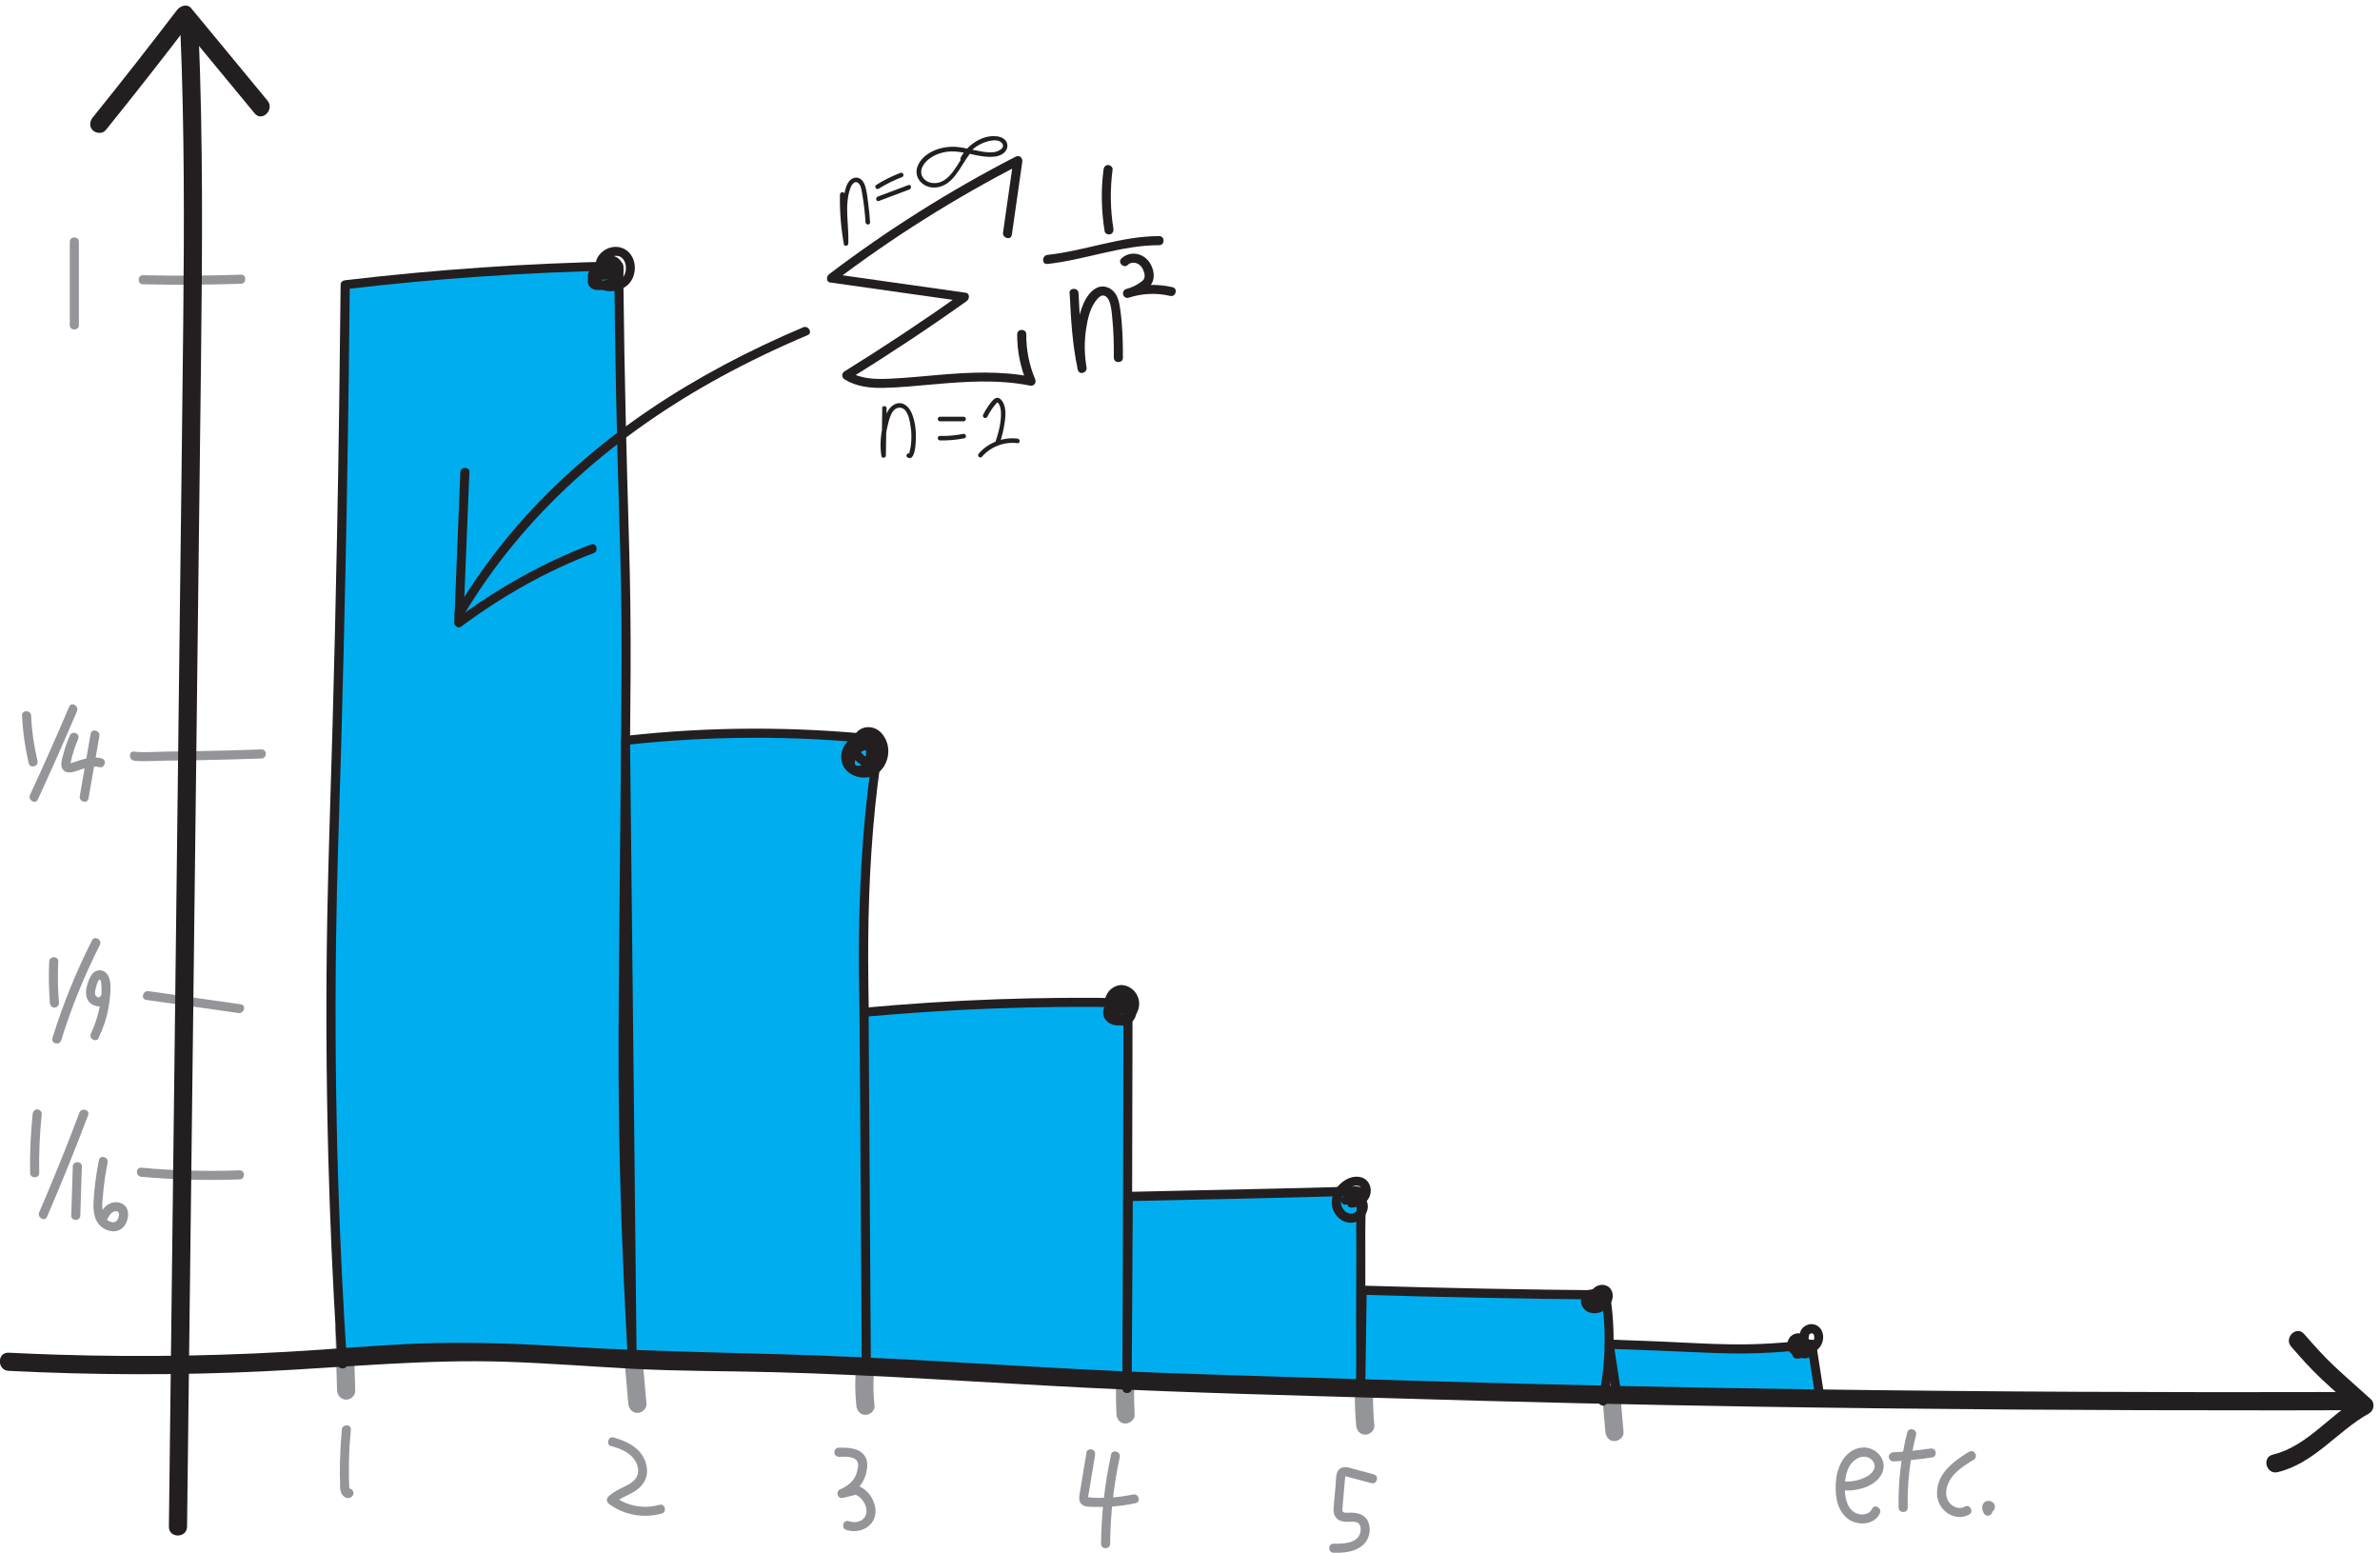 <?xml version="1.0" encoding="UTF-8"?>
<svg id="Layer_2" data-name="Layer 2" xmlns="http://www.w3.org/2000/svg" viewBox="0 0 262.24 171.07">
  <defs>
    <style>
      .cls-1 {
        fill: #00aeef;
      }

      .cls-1, .cls-2, .cls-3 {
        stroke-width: 0px;
      }

      .cls-2 {
        fill: #939598;
      }

      .cls-3 {
        fill: #231f20;
      }
    </style>
  </defs>
  <g id="Layer_1-2" data-name="Layer 1">
    <g>
      <g>
        <path class="cls-2" d="M37.67,157.51c-.15,1.54-.22,3.09-.22,4.64,0,.36,0,.73.02,1.09,0,.34-.02.73.07,1.07.14.54.8,1.03,1.27.52.44-.47-.27-1.18-.71-.71.39.11.52.1.41-.04-.02-.03-.03-.06-.02-.09.01-.13-.01-.28-.02-.41-.01-.3-.02-.59-.02-.89,0-.57,0-1.14,0-1.71.02-1.16.1-2.32.21-3.48.06-.64-.94-.64-1,0h0Z"/>
        <path class="cls-2" d="M67.36,159.31c.79.22,1.61.52,2.21,1.1.54.52.92,1.34.67,2.09-.21.64-.85.98-1.42,1.26-.64.32-1.29.62-1.81,1.13-.25.25-.15.6.1.79,1.65,1.23,3.83,1.61,5.8,1.06.62-.17.36-1.14-.27-.96-1.74.49-3.59.12-5.03-.96l.1.79c.58-.57,1.39-.82,2.08-1.23.77-.46,1.38-1.12,1.49-2.04s-.3-1.92-.97-2.58c-.74-.73-1.72-1.12-2.69-1.4-.62-.18-.89.79-.27.96h0Z"/>
        <path class="cls-2" d="M92.4,160.49c.58-.01,1.75-.11,2.07.52.19.37.02.9-.09,1.28-.15.53-.51.97-.94,1.29-.18.13-.37.25-.56.35-.07.04-.14.07-.21.1.09-.04-.01,0-.05.02-.59.22-.37,1.12.27.96.38-.09.77-.18,1.15-.28.1-.02.19-.05.29-.07-.14-.05-.16-.05-.05,0,.1.07.22.11.33.19.32.22.54.53.7.88.21.49.27,1.07-.1,1.5-.42.49-1.11.54-1.7.35-.61-.2-.88.77-.27.96.88.28,1.85.14,2.55-.49s.82-1.55.55-2.39c-.2-.61-.54-1.15-1.05-1.55-.25-.19-.62-.45-.95-.47-.26-.01-.59.13-.85.19-.29.07-.57.14-.86.21l.27.96c1.21-.46,2.2-1.38,2.52-2.65.17-.66.26-1.42-.17-2.01-.62-.86-1.88-.87-2.83-.86-.64.01-.64,1.01,0,1h0Z"/>
        <path class="cls-2" d="M119.71,160.05l-.5,3.01c-.08.5-.17,1-.25,1.51-.07.45-.11.95.33,1.23.37.24.94.19,1.36.2.5.02.99.01,1.49-.01,1-.05,2-.18,2.98-.39.63-.13.36-1.09-.27-.96-.83.17-1.66.29-2.5.34-.42.03-.85.04-1.28.03-.21,0-.43,0-.64-.02-.18,0-.38-.05-.55-.03l-.08-.02c.07.12.1.15.09.09,0,0,.03-.24.02-.21.03-.22.07-.43.11-.65l.21-1.29.43-2.58c.04-.27-.07-.54-.35-.62-.24-.07-.57.08-.62.35h0Z"/>
        <path class="cls-2" d="M122.42,160.26c-.7,3.23-1.07,6.52-1.1,9.82,0,.64.99.64,1,0,.03-3.22.38-6.41,1.06-9.56.14-.63-.83-.9-.96-.27h0Z"/>
        <path class="cls-2" d="M151.4,162.43l-2.09-.56c-.52-.14-1.24-.45-1.72-.03-.45.4-.37,1.17-.42,1.71-.06.7-.12,1.41-.19,2.11-.05.57-.14,1.19.32,1.63.36.34.87.37,1.33.36.36,0,.87-.09,1.12.23.21.26.21.66.13.97-.3,1.21-1.96,1.23-2.94,1.21-.64-.01-.64.99,0,1,1.08.02,2.25-.06,3.13-.76.7-.55,1.01-1.5.78-2.37-.25-.97-1.08-1.3-2.01-1.29-.22,0-.46.03-.68,0-.28-.05-.26-.24-.24-.5.05-.7.12-1.4.18-2.1.03-.38.07-.76.1-1.14,0-.07.04-.18.02-.24-.04-.15.07-.04-.06-.03.17,0,.37.08.53.12l2.42.64c.62.17.89-.8.27-.96h0Z"/>
      </g>
      <g>
        <path class="cls-2" d="M36.94,146.43c.07,2.25.14,4.51.2,6.76.02.54.45,1,1,1s1.02-.46,1-1c-.07-2.25-.14-4.51-.2-6.76-.02-.54-.45-1-1-1s-1.02.46-1,1h0Z"/>
        <path class="cls-2" d="M68.39,145.03c.28,3.21.56,6.41.84,9.62.05.54.43,1,1,1,.5,0,1.05-.46,1-1-.28-3.21-.56-6.41-.84-9.62-.05-.54-.43-1-1-1-.5,0-1.05.46-1,1h0Z"/>
        <path class="cls-2" d="M94.97,147.09c-.68,2.53-.9,5.18-.61,7.78.06.54.42,1,1,1,.5,0,1.06-.46,1-1-.27-2.44-.09-4.88.54-7.25.33-1.24-1.6-1.78-1.93-.53h0Z"/>
        <path class="cls-2" d="M123.12,149.77c-.17,2.01-.21,4.03-.1,6.05.03.52.44,1.03,1,1,.52-.02,1.03-.44,1-1-.11-2.02-.08-4.04.1-6.05.05-.52-.49-1.02-1-1-.58.03-.95.44-1,1h0Z"/>
        <path class="cls-2" d="M149.48,150.02c-.24,2.34-.26,4.69-.05,7.03.05.54.43,1,1,1,.5,0,1.05-.46,1-1-.21-2.34-.19-4.69.05-7.03.06-.54-.5-1-1-1-.59,0-.94.46-1,1h0Z"/>
        <path class="cls-2" d="M176.37,151.72l.52,6.04c.04.52.43,1.03,1,1,.5-.02,1.05-.44,1-1l-.52-6.04c-.04-.52-.43-1.03-1-1-.5.02-1.05.44-1,1h0Z"/>
      </g>
      <g>
        <path class="cls-2" d="M202.88,164.17c1.51.16,3.65-.29,4.44-1.76s-.58-3.09-2.15-2.94c-1.76.17-2.66,1.88-2.85,3.46-.17,1.44-.03,3.23,1.13,4.26,1.03.92,3.03.92,3.68-.47.27-.58-.59-1.09-.86-.5-.35.74-1.36.77-1.98.36-.89-.59-1.04-1.87-1.02-2.84.02-1.15.29-2.49,1.4-3.08.43-.23.94-.26,1.36,0s.66.73.46,1.2c-.23.54-.87.88-1.39,1.07-.72.26-1.46.34-2.22.25-.27-.03-.5.25-.5.5,0,.29.23.47.5.5h0Z"/>
        <path class="cls-2" d="M208.62,161c1.44-.08,2.88-.23,4.31-.45.27-.04.41-.38.35-.62-.08-.29-.35-.39-.62-.35-1.34.2-2.69.33-4.04.41-.27.02-.5.22-.5.5,0,.26.23.52.5.5h0Z"/>
        <path class="cls-2" d="M210.15,157.8c-.69,2.71-1.01,5.5-.95,8.29.01.64,1.01.64,1,0-.06-2.71.25-5.4.92-8.02.16-.62-.81-.89-.96-.27h0Z"/>
        <path class="cls-2" d="M216.96,159.93c-1.65,1.02-3.49,2.33-3.53,4.48-.02.92.39,1.77,1.16,2.29.7.48,1.64.58,2.39.14.56-.32.05-1.19-.5-.86-.48.28-1.06.13-1.47-.21-.5-.41-.65-1.07-.54-1.69.27-1.58,1.75-2.5,3.01-3.28.55-.34.04-1.2-.5-.86h0Z"/>
        <path class="cls-2" d="M219.45,166.24s-.04-.08-.06-.13l.05.12c-.03-.07-.05-.13-.06-.2l.02.13s0-.07,0-.1l-.02.13s.01-.06.02-.08l-.05.12s.02-.04.03-.06l-.08.1s.02-.02.03-.03l-.1.08s.02-.02.04-.02l-.12.05s.03,0,.05-.01l-.13.02s.04,0,.06,0l-.13-.02s.05,0,.07.02l-.12-.05s.04.02.06.03l-.1-.08s.02.02.03.03l-.08-.1s.01.02.02.03l-.05-.12s0,.02,0,.02l-.02-.13s0,.02,0,.03l.02-.13s0,.02,0,.03l.05-.12s0,.02-.02.03l.08-.1s0,0,0,0c-.05.05-.08.1-.1.16-.03.06-.05.12-.04.19,0,.07.01.13.04.19.02.06.05.12.1.16.1.09.22.15.35.15s.26-.05.35-.15c.03-.04.07-.08.09-.12,0,0,0-.01,0-.02,0-.01.04-.09.06-.13,0,0,0,0,0-.01,0-.04.02-.1.02-.14,0-.06,0-.11-.02-.17,0,0,0,0,0-.01-.01-.03-.04-.09-.05-.12,0,0,0-.01-.01-.02-.03-.04-.06-.08-.09-.11,0,0-.01-.01-.02-.02-.04-.03-.07-.06-.11-.09,0,0-.02-.01-.02-.02-.05-.03-.1-.05-.16-.07-.02,0-.03-.01-.05-.02-.13-.03-.22-.03-.35,0,0,0-.02,0-.02,0-.05.01-.09.04-.14.06-.05.02-.1.07-.14.1,0,0-.01.01-.02.02-.03.04-.07.08-.09.12-.04.06-.06.12-.08.19s-.03.14-.03.2c0,.03,0,.05,0,.08,0,.11.02.21.06.31s.08.2.13.29c.03.06.07.11.13.14.05.04.1.07.17.09.07.02.13.02.2,0,.07,0,.13-.02.19-.06.11-.07.2-.17.23-.3l.02-.13c0-.09-.02-.17-.07-.25h0Z"/>
      </g>
    </g>
    <g>
      <g>
        <path class="cls-2" d="M2.43,78.83c.08,1.77.33,3.53.74,5.25.15.63,1.11.36.96-.27-.39-1.64-.63-3.3-.7-4.98-.03-.64-1.03-.64-1,0h0Z"/>
        <path class="cls-2" d="M7.62,77.86c-1.39,3.26-2.82,6.5-4.31,9.71-.27.58.59,1.09.86.5,1.48-3.21,2.92-6.45,4.31-9.71.25-.59-.61-1.1-.86-.5h0Z"/>
        <path class="cls-2" d="M7.72,80.97c-.29.66-.54,1.33-.72,2.03-.17.62-.54,1.6.19,1.99.28.15.62.12.92.04.33-.09.65-.21.98-.32.6-.19,1.22-.37,1.84-.2s.89-.79.27-.96-1.24-.11-1.84.04c-.29.07-.57.17-.86.26-.15.05-.3.1-.46.15-.06.02-.13.04-.19.06-.02,0-.16.04-.12.03.06,0-.13.01-.13,0,0-.02.1.05.11.05.05.06.01.16.04.05,0,0,.02-.11.03-.15.06-.3.13-.59.21-.88.16-.57.36-1.14.6-1.69.11-.25.07-.54-.18-.68-.21-.12-.58-.07-.68.18h0Z"/>
        <path class="cls-2" d="M9.99,80.83l-1.2,6.87c-.11.63.85.9.96.27l1.2-6.87c.11-.63-.85-.9-.96-.27h0Z"/>
      </g>
      <g>
        <path class="cls-2" d="M5.42,105.93c-.07,1.52-.04,3.05.08,4.57.02.27.21.5.5.5.25,0,.52-.23.5-.5-.13-1.52-.15-3.05-.08-4.57.03-.64-.97-.64-1,0h0Z"/>
        <path class="cls-2" d="M10.14,103.59c-1.75,3.46-3.21,7.05-4.36,10.75-.19.62.77.88.96.27,1.13-3.62,2.55-7.13,4.26-10.51.29-.57-.57-1.08-.86-.5h0Z"/>
        <path class="cls-2" d="M10.87,114.31c.49-1.01.86-2.08,1.07-3.19.1-.56.17-1.12.21-1.68.03-.48.06-.99-.05-1.46-.09-.41-.31-.82-.7-1-.43-.2-.91-.05-1.21.29s-.48.86-.6,1.31c-.14.51-.18,1.1.08,1.58.42.77,1.74,1.03,2.2.15.3-.57-.57-1.08-.86-.5-.07.13-.28.06-.39-.04-.25-.23-.13-.7-.05-.98.07-.24.19-.76.41-.9-.01,0,.07,0,.02,0-.04-.01.04.06.06.1.06.11.09.26.1.39.1.89-.04,1.87-.22,2.74-.2.94-.5,1.85-.92,2.72-.28.58.58,1.08.86.5h0Z"/>
      </g>
      <g>
        <path class="cls-2" d="M3.6,122.72c-.23,2.16-.32,4.33-.28,6.5.01.64,1.01.64,1,0-.04-2.17.06-4.34.28-6.5.03-.27-.25-.5-.5-.5-.29,0-.47.23-.5.5h0Z"/>
        <path class="cls-2" d="M8.75,122.59c-1.39,3.69-2.87,7.34-4.43,10.96-.25.58.61,1.09.86.5,1.59-3.7,3.11-7.43,4.53-11.2.23-.6-.74-.86-.96-.27h0Z"/>
        <path class="cls-2" d="M8.02,128.51l-.17,5.4c-.02.64.98.64,1,0l.17-5.4c.02-.64-.98-.64-1,0h0Z"/>
        <path class="cls-2" d="M10.9,127.81c-.25,1.26-.44,2.53-.54,3.81-.09,1.07-.19,2.3.5,3.21.55.71,1.66,1.09,2.46.58s1.18-2.13.25-2.74c-.45-.3-1.06-.29-1.53-.05-.53.27-.87.8-1.14,1.31-.3.57.56,1.08.86.5.18-.34.4-.8.78-.95.32-.13.61,0,.57.36-.03.33-.18.75-.56.8-.33.04-.7-.15-.9-.4-.57-.72-.36-1.91-.29-2.75.1-1.15.27-2.29.5-3.41.13-.63-.84-.9-.96-.27h0Z"/>
      </g>
      <path class="cls-2" d="M7.69,26.64v9.18c0,.64,1,.64,1,0v-9.18c0-.64-1-.64-1,0h0Z"/>
      <path class="cls-2" d="M15.76,31.32c3.6.08,7.2.06,10.79-.06.64-.02.64-1.02,0-1-3.6.12-7.2.14-10.79.06-.64-.01-.64.99,0,1h0Z"/>
      <g>
        <path class="cls-2" d="M14.79,83.8c1.07.13,2.24,0,3.32,0,1.2-.01,2.4-.03,3.61-.05,2.36-.04,4.73-.11,7.09-.19.64-.02.64-1.02,0-1-2.36.08-4.72.15-7.09.19-1.16.02-2.32.04-3.48.05s-2.34.14-3.45,0c-.64-.08-.63.92,0,1h0Z"/>
        <path class="cls-2" d="M16.1,110.15c3.39.48,6.78.97,10.17,1.45.63.09.9-.87.27-.96-3.39-.48-6.78-.97-10.17-1.45-.63-.09-.9.87-.27.96h0Z"/>
        <path class="cls-2" d="M16.52,128.71l-.96-.07c-.64-.05-.64.94,0,1,3.6.32,7.22.42,10.84.29.64-.02.64-1.02,0-1-3.62.13-7.24.04-10.84-.29v1l.96.07c.64.05.64-.95,0-1h0Z"/>
      </g>
    </g>
    <g>
      <path class="cls-3" d="M11.64,14.35c3.25-4.03,6.45-8.11,9.59-12.23l-1.57.2c2.8,3.39,5.6,6.78,8.4,10.17.82.99,2.23-.43,1.41-1.41-2.8-3.39-5.6-6.78-8.4-10.17-.45-.55-1.22-.26-1.57.2-3.04,3.98-6.13,7.93-9.28,11.83-.34.42-.41,1,0,1.41.35.35,1.07.42,1.41,0h0Z"/>
      <path class="cls-3" d="M19.88,3.52c.45,10.71.42,21.44.31,32.16s-.25,21.48-.38,32.22c-.26,21.46-.51,42.92-.77,64.38-.14,11.97-.29,23.94-.43,35.91-.02,1.29,1.98,1.29,2,0,.26-21.4.51-42.81.77-64.21.26-21.45.52-42.9.77-64.36.14-12.03.23-24.07-.27-36.1-.05-1.28-2.05-1.29-2,0h0Z"/>
    </g>
    <g>
      <g>
        <path class="cls-1" d="M37.74,150.27c-.7-10.62-1.47-26.71-1.21-46.63.09-6.9.26-10.93.53-20.44.35-12.3.77-29.95.98-51.83,4.82-.57,9.88-1.05,15.16-1.42,5.19-.36,10.19-.56,14.98-.66.03,3.74.1,9.42.25,16.36.19,9.08.36,12.2.48,17.88.15,6.7.08,9.32-.07,27.49-.14,16.59-.21,24.88-.17,29.04.07,6.68.28,16.67.97,28.99"/>
        <path class="cls-3" d="M38.24,150.27c-.44-6.64-.76-13.28-.97-19.92-.28-8.96-.36-17.92-.24-26.89.09-7.09.36-14.17.56-21.26s.36-13.69.5-20.54c.18-8.86.32-17.73.41-26.6.01-1.23.03-2.47.04-3.7l-.5.5c10.01-1.18,20.07-1.87,30.14-2.07l-.5-.5c.08,9.35.27,18.7.56,28.05.16,5.03.27,10.05.25,15.08-.03,8.79-.15,17.58-.22,26.37-.06,6.68-.14,13.37-.11,20.06.04,8.62.32,17.25.75,25.86.07,1.45.15,2.91.23,4.36.04.64,1.04.64,1,0-.54-9.66-.87-19.32-.97-28.99-.06-5.9.03-11.81.07-17.71.08-9.34.18-18.69.24-28.03.03-4.85-.03-9.69-.17-14.54-.27-9.28-.51-18.55-.61-27.83,0-.89-.02-1.78-.03-2.67,0-.27-.23-.51-.5-.5-10.07.2-20.13.89-30.14,2.07-.27.03-.5.2-.5.5-.09,9.1-.21,18.2-.39,27.31-.14,7.11-.3,14.22-.5,21.33s-.45,13.94-.58,20.91c-.16,8.81-.12,17.63.11,26.44.18,6.96.49,13.92.92,20.87.04.68.09,1.37.13,2.05.04.64,1.04.64,1,0h0Z"/>
      </g>
      <g>
        <path class="cls-1" d="M69.64,149.06c-.24-22.5-.48-44.99-.72-67.49,4.36-.49,9.25-.81,14.57-.8,4.87,0,9.36.29,13.41.73-.6,3.63-1.04,7.29-1.31,10.97-.68,9.37-.38,19.05-.38,19.05.26,8.14.33,20.6.25,37.99"/>
        <path class="cls-3" d="M70.14,149.06c-.09-8.79-.19-17.58-.28-26.37s-.19-17.5-.28-26.25c-.05-4.96-.11-9.92-.16-14.87l-.5.5c9.29-1.03,18.68-1.06,27.98-.08l-.48-.63c-1.61,9.73-1.95,19.64-1.73,29.5.16,6.8.27,13.61.29,20.41.02,6.07,0,12.15-.02,18.22,0,.64,1,.64,1,0,.05-9.73.07-19.46-.06-29.2-.09-6.39-.34-12.78-.2-19.17s.62-13.05,1.69-19.5c.06-.34-.14-.6-.48-.63-9.3-.98-18.69-.96-27.98.08-.27.03-.5.21-.5.5.09,8.79.19,17.58.28,26.37s.19,17.5.28,26.25c.05,4.96.11,9.92.16,14.87,0,.64,1.01.64,1,0h0Z"/>
      </g>
      <g>
        <path class="cls-1" d="M95.45,149.5c-.08-12.66-.16-25.32-.25-37.99,4.7-.44,9.67-.76,14.88-.95,4.95-.17,9.69-.19,14.2-.1-.03,14.17-.07,28.34-.1,42.5"/>
        <path class="cls-3" d="M95.95,149.5c-.06-9.87-.13-19.74-.19-29.61-.02-2.79-.04-5.58-.05-8.37l-.5.5c9.67-.89,19.38-1.24,29.08-1.05l-.5-.5c-.03,11.02-.05,22.04-.08,33.06,0,3.15-.01,6.3-.02,9.45,0,.64,1,.64,1,0,.03-11.02.05-22.04.08-33.06,0-3.15.01-6.3.02-9.45,0-.27-.23-.49-.5-.5-9.71-.19-19.42.16-29.08,1.05-.27.02-.5.21-.5.5.06,9.87.13,19.74.19,29.61.02,2.79.04,5.58.05,8.37,0,.64,1,.64,1,0h0Z"/>
      </g>
      <g>
        <path class="cls-1" d="M124.19,152.96c.04-7.05.09-14.09.13-21.14,14.2-.31,24.39-.54,25.03-.6.07,0,.39-.05.58.14.22.22.14.63.13.71-.11.69-.13,8.71-.11,20.36"/>
        <path class="cls-3" d="M124.69,152.96c.04-7.05.09-14.09.13-21.14l-.5.5c7.48-.16,14.97-.31,22.45-.52.71-.02,1.42-.04,2.13-.07.14,0,.29-.03.43-.02.35.02.22.27.2.55-.15,1.94-.08,3.92-.09,5.86-.02,4.76-.02,9.53,0,14.29,0,.64,1,.64,1,0,0-4.45-.01-8.9,0-13.35,0-2.22-.04-4.46.08-6.67,0-.09.01-.17.02-.26.01-.12-.02.14,0,.02.02-.19.05-.36.02-.55-.1-.68-.63-.92-1.26-.9-.5.01-1,.04-1.5.06-2.7.08-5.39.14-8.09.2-5.13.12-10.26.23-15.39.34-.27,0-.5.22-.5.5-.04,7.05-.09,14.09-.13,21.14,0,.64,1,.64,1,0h0Z"/>
      </g>
      <g>
        <path class="cls-1" d="M149.94,152.43c.05-3.43.1-6.86.15-10.29,3.57.11,7.17.2,10.79.28,5.4.12,10.74.2,16.03.24.09.53.16,1.07.22,1.62.41,3.76.08,7.18-.54,10.08"/>
        <path class="cls-3" d="M150.44,152.43c.05-3.43.1-6.86.15-10.29l-.5.5c8.94.27,17.88.45,26.82.52l-.48-.37c.61,3.8.47,7.67-.32,11.43-.13.63.83.9.96.27.83-3.95.96-7.98.32-11.97-.03-.21-.28-.37-.48-.37-8.94-.08-17.88-.25-26.82-.52-.27,0-.5.24-.5.5-.05,3.43-.1,6.86-.15,10.29,0,.64.99.64,1,0h0Z"/>
      </g>
      <g>
        <path class="cls-1" d="M178.12,153.41c-.27-1.77-.54-3.54-.81-5.32,1.43.05,3.64.13,6.36.24,4.95.21,6.26.31,8.49.28,1.71-.02,4.28-.12,7.46-.52.29,1.84.57,3.69.86,5.53"/>
        <path class="cls-3" d="M178.6,153.28c-.27-1.77-.54-3.54-.81-5.32l-.48.63c3.35.11,6.69.25,10.04.4,2.07.09,4.14.16,6.22.09s4.04-.24,6.05-.49l-.48-.37c.29,1.84.57,3.69.86,5.53.1.63,1.06.36.96-.27-.29-1.84-.57-3.69-.86-5.53-.03-.19-.28-.39-.48-.37-2.91.36-5.84.56-8.77.52-2.68-.03-5.35-.21-8.02-.32-1.84-.08-3.68-.14-5.52-.21-.36-.01-.53.33-.48.63.27,1.77.54,3.54.81,5.32.1.63,1.06.36.96-.27h0Z"/>
      </g>
    </g>
    <g>
      <path class="cls-3" d="M66.65,28.93s-.07.03-.08.04c.08-.03-.13.03-.07.02.02,0-.1,0-.12,0-.04,0-.04,0,0,0-.04,0-.07-.02-.1-.03l.35.35c.02.11,0-.09,0-.12,0-.02.02-.15,0-.03,0-.03.01-.05.02-.08s.08-.22.03-.11c.03-.07.07-.14.11-.2.02-.03.04-.06.06-.09-.06.08,0,0,.02-.01.04-.05.09-.09.13-.14.03-.03.06-.06.1-.08-.02.01-.07.05,0,0s.15-.09.22-.13c.03-.01.05-.03.08-.04-.1.05.03,0,.04-.01.06-.02.12-.04.19-.06.04,0,.07-.01.11-.02.13-.03-.07,0,.02,0,.08,0,.16,0,.23,0,0,0,.14.02.06,0s.06.01.06.01c.07.02.14.04.2.06-.1-.04.08.05.11.07.02.02.05.03.07.05-.09-.06.01.01.03.03.05.05.1.1.15.15.09.1-.05-.08.02.03.02.02.03.05.05.07.04.06.07.12.1.18.06.12-.02-.06,0,.02.02.05.03.09.05.14.02.06.03.12.05.19,0,.04.01.07.02.11-.02-.11,0-.01,0,.02.01.15.01.3,0,.45.01-.11-.02.09-.03.12-.02.07-.04.14-.06.21,0,.03-.02.05-.03.08.03-.09,0,0,0,.02-.04.07-.07.14-.11.21-.02.04-.05.07-.07.11.01-.02.06-.07,0,0-.05.05-.1.11-.16.16-.02.02-.05.04-.08.06.07-.06-.06.04-.06.04-.07.05-.15.09-.23.13-.02,0-.11.05-.04.02-.03.01-.06.02-.09.03-.08.03-.16.05-.24.07-.05.01-.1.02-.14.03-.01,0-.1.01-.01,0-.1.01-.2.02-.3.02-.08,0-.17,0-.25-.01-.01,0-.1-.01-.02,0-.04,0-.08-.01-.12-.02-.07-.01-.15-.03-.22-.05-.05-.01-.1-.03-.14-.05,0,0-.15-.06-.07-.02-.16-.06-.3-.15-.44-.24,0,0-.08-.05-.02-.01-.04-.03-.08-.06-.11-.1-.07-.06-.11-.1-.14-.15.03.05,0-.07,0-.02,0,.03-.01.01.02-.05.03-.06.09-.15.13-.21.11-.16.18-.25.32-.4.1-.1.27-.27.34-.32.15-.12.32-.21.44-.24.03,0,.06-.02.1-.02.13-.03-.07-.01.06,0,.03,0,.07,0,.1,0-.09,0,.01,0,.04,0,.04,0,.08.02.12.04-.06-.03.02.02.04.02.02.01.1.07.02,0,.03.03.06.06.09.09.09.09-.03-.05.01.02.02.03.04.06.05.09.07.11-.02-.05.01.02.01.03.02.07.03.1,0,.03.01.06.02.09.04.13,0-.09,0,.04,0,.08,0,.15,0,.22,0,.14.03-.09,0,.05,0,.03-.01.06-.02.09-.01.04-.03.09-.04.13,0-.02.04-.08,0,0-.09.17-.14.22-.29.36-.22.2-.58.32-.93.39-.11.02-.11.02-.24.03-.11,0-.21.01-.31,0-.05,0-.1-.02-.11-.02-.04-.02.02.06-.03-.03.02.04.04.09.03.02,0,0,0,.15,0,.08,0-.02.01-.04.02-.06-.02.05-.02.05,0,0,0,0,.07-.08,0-.01.02-.02.11-.11.09-.09.03-.02.11-.07.14-.07.04-.01.08-.02.12-.03.03,0,.03,0,0,0,.04,0,.08,0,.11-.01.48-.03.98-.02,1.4-.29l-.61-.79s.02-.02-.03.02c-.03.02-.06.04-.09.05-.01,0-.14.06-.08.04-.05.02-.1.03-.15.05-.03,0-.07.02-.11.02.04,0,.03,0,0,0-.06,0-.13,0-.19,0-.02,0-.16-.01-.08,0-.05,0-.11-.02-.16-.04-.03,0-.07-.02-.1-.03.04.02.03.01-.03-.01-.24-.12-.54-.07-.68.18-.13.22-.07.57.18.68.75.36,1.58.25,2.23-.25.19-.15.18-.48.04-.66-.15-.19-.43-.27-.65-.13-.05.03-.09.06-.15.08.05-.02-.07.02-.09.02-.11.03-.15.03-.29.03-.27.01-.55.01-.81.08-.47.12-.96.52-1.04,1.02-.05.3.03.6.25.83s.51.3.81.32c.47.04.99-.07,1.42-.24.48-.19.92-.5,1.2-.95.25-.41.31-.9.23-1.36-.08-.43-.35-.85-.73-1.06-.49-.27-1.04-.23-1.54,0-.45.21-.83.58-1.13.97-.38.48-.75,1.09-.34,1.68.55.77,1.65,1.15,2.57,1.08s1.8-.55,2.19-1.41c.35-.77.35-1.71-.09-2.45-.46-.79-1.34-1.16-2.23-.97-.8.17-1.57.82-1.73,1.65-.05.24-.04.46,0,.71.03.17.2.3.35.35.48.16.97.02,1.35-.28.21-.17.18-.53,0-.71-.21-.21-.5-.17-.71,0h0Z"/>
      <path class="cls-3" d="M95.07,81.58c.06-.29.31-.47.61-.48.31,0,.65.21.86.51.45.64.46,1.5.12,2.15-.18.34-.41.59-.75.77-.08.04-.27.1-.43.13-.16.03.09,0-.08,0-.04,0-.09,0-.13,0s-.09,0-.13,0c-.02,0-.21-.02-.13,0-.36-.05-.68-.18-.89-.38-.24-.22-.4-.49-.42-.75-.03-.36.06-.64.26-.94.16-.25.41-.45.72-.52.23-.05.66-.02.72.35.07.42.03.94-.1,1.34-.06.17-.14.32-.27.45-.06.06.09-.06-.04.03-.04.03-.09.05-.13.07.06-.03,0,0-.02,0-.06.02-.13.04-.2.05.09-.01-.02,0-.04,0-.04,0-.08,0-.12,0-.13,0,.06.03-.06-.01-.03-.01-.06-.02-.09-.03.09.04-.04-.02-.05-.03.08.05-.03-.03-.04-.04.02.02.04.07,0-.01-.02-.04-.04-.06-.04-.12-.05-.4.27-.89.54-1.15.12-.12.26-.22.41-.28.17-.07.36-.08.5-.06.18.04.35.12.42.22.02.03.04.06.06.09.03.05.03.06,0,.02.01.03.02.06.03.1-.02-.08,0,.02,0,.04,0,.02-.02.18,0,.09,0,.05-.02.1-.04.14.03-.08-.03.05-.03.06-.03.04-.05.07-.09.1-.09.06.05,0-.06.03-.05,0-.08.01-.13,0-.12-.01-.23-.07-.34-.13-.21-.11-.41-.26-.55-.45-.07-.09-.11-.17-.13-.28,0,.05,0-.07,0-.08,0-.01.01-.07-.01,0,0-.02.08-.13.01-.04.03-.03.06-.06.09-.09-.09.07.03-.01.04-.02.1-.06-.07.01.04-.01.13-.03-.1-.01.03,0,.07,0,.09.03.02,0,.11.05-.08-.07.02,0-.07-.06-.08-.1-.03,0,.12.24.46.31.68.18.25-.15.3-.44.18-.68-.28-.58-1.04-.62-1.53-.3-.62.4-.7,1.18-.32,1.79s1.17,1.16,1.9,1.12,1.2-.64,1.24-1.33-.43-1.25-1.06-1.47c-.67-.24-1.39-.03-1.93.41s-.98,1.21-.98,1.91.55,1.25,1.26,1.31c.65.05,1.25-.3,1.58-.84.36-.59.42-1.36.37-2.03-.03-.4-.14-.79-.46-1.06-.29-.25-.67-.37-1.05-.38-.59-.02-1.18.28-1.57.72-.81.93-.88,2.36.08,3.22.88.78,2.31.92,3.28.22,1.03-.75,1.45-2.17,1.07-3.37-.2-.63-.63-1.26-1.24-1.55s-1.37-.25-1.92.2c-.25.2-.43.49-.49.81-.05.26.07.54.35.62.25.07.56-.08.62-.35h0Z"/>
      <path class="cls-3" d="M122.25,110.58c.07-.11.17-.16.3-.17.09.02.11.02.05,0l.07.03s-.03-.02.03.03c-.07-.06.05.09,0,.01.06.12.06.29-.04.39.13-.12.18-.32.13-.49,0-.03-.01-.08-.03-.11-.03-.06,0,.1,0-.02,0-.06,0-.12,0-.17-.02.12.01-.02.01-.04,0-.03.02-.06.03-.08.03-.09,0-.02,0,0,.02-.04.04-.08.06-.12.02-.03.04-.06.06-.09.05-.07-.08.08.02-.02.04-.04.08-.08.13-.13.1-.1-.05.03.02-.02.03-.02.06-.04.09-.06.03-.02.05-.03.08-.04.09-.06-.05,0,.04-.02.04,0,.07-.02.11-.03.03,0,.12-.02.02,0,.06,0,.12,0,.18,0,.14,0-.05-.01.03,0,.04,0,.07.02.11.03.03,0,.06.02.09.03.12.04-.06-.04.05.02.24.14.36.24.5.5.01.03.03.06.04.08.06.13-.02-.08.02.05.02.06.04.12.05.18,0,0,.02.14.01.07s0,.08,0,.07c0,.03,0,.06,0,.1,0,0-.02.16,0,.06-.01.07-.03.14-.05.21-.01.04-.02.08-.04.11-.03.09-.01.03,0,.01-.03.07-.07.14-.12.21-.02.03-.04.05-.05.08-.08.12.06-.06-.04.05-.05.05-.1.11-.15.16-.03.03-.06.05-.09.08,0,0-.07.06-.01.01-.06.05-.13.09-.2.13-.03.02-.06.03-.09.05,0,0-.14.06-.06.03-.06.03-.13.05-.2.07-.03,0-.21.04-.11.03-.07,0-.13.01-.2.01-.04,0-.07,0-.11,0-.13,0,.09.03-.04,0-.06-.02-.13-.03-.19-.05-.07-.03.09.06-.02,0-.02-.01-.05-.03-.07-.04-.08-.04-.02-.01,0,0-.03-.02-.05-.05-.07-.07-.05-.05.05.1-.01-.02,0-.02-.07-.13-.03-.05-.01-.03-.02-.06-.03-.09-.05-.12,0,.05,0-.02,0-.04,0-.07,0-.11,0,.02-.02.1,0,0,0-.03.01-.06.02-.09,0,0,.05-.14.02-.07s.04-.08.04-.07c.02-.04.05-.09.08-.13.02-.03.04-.06.06-.08-.04.06.02-.03.03-.04.05-.06.1-.12.16-.17.14-.14.21-.19.34-.28.06-.04.12-.08.18-.11.04-.02.08-.05.13-.07.01,0,.12-.05.06-.03.04-.01.07-.02.11-.03.14-.04-.02,0,.06-.01.04,0,.14.02.04,0,.03,0,.14.05.04,0,.03.02.15.1.07.04.03.02.05.05.08.07.02.02.07.09.02.02.04.06.07.11.1.17.01.02.04.11.01.03.02.04.03.09.04.13.02.06.03.12.04.18-.02-.1,0,0,0,.03,0,.04,0,.08,0,.13,0,.07,0,.14,0,.2,0,.15.02-.08,0,.07-.01.05-.02.1-.03.15,0,.03-.07.18-.04.12-.02.04-.04.07-.06.11,0,.02-.07.1-.02.04-.04.05-.09.1-.13.14.07-.06,0,0-.02,0-.02.01-.04.02-.06.03.05-.02.05-.02.02,0-.06.02-.12.04-.19.05.11-.02-.09,0-.12-.01.11.01-.03-.02-.07-.03.1.04,0,0,0-.01-.03-.02-.02-.01.02.02-.02-.01-.03-.03-.04-.04-.03-.07.07.08,0-.01l.02.05s-.02-.05-.02-.07c.03.07,0,.07,0,.02,0-.07.02-.09,0-.02,0-.03.02-.07.02-.09.01-.03,0-.02-.01.03,0-.02.02-.03.03-.05.02-.03.07-.08,0,0,.03-.03.11-.08,0-.02.02-.01.04-.02.06-.04-.06.02-.07.03-.04.02.04,0,.02,0-.05,0,.13,0-.16,0,.04,0,.07.01.13.01.2,0,.05-.01.05-.02.01,0-.03,0-.13.02-.05,0l-.05-.02s.04.03,0,0c0,0,.06.09,0,0,.01.02.02.04.03.05.02.03.01.02,0-.02.08.03-.04.05,0,0,0,.06,0,.06,0,0v.04s0-.03,0-.04c-.03.04-.03.05,0,.02.07-.05-.13.1-.01.02-.02.02-.05.03-.07.04-.09.05.06,0-.04.01-.03,0-.06.01-.09.02.11-.02-.02,0-.05,0,0,0-.14-.01-.07,0,.06,0-.08-.02-.1-.03-.01,0-.12-.05-.06-.02-.05-.02-.1-.05-.14-.08-.19-.11-.26-.18-.43-.32-.21-.17-.51-.2-.71,0-.18.18-.21.53,0,.71.34.29.7.59,1.15.7.41.1.86.03,1.19-.23.39-.3.51-.8.31-1.24-.19-.41-.65-.68-1.1-.54h.27c-.44-.07-.84.1-1.07.49-.21.33-.25.8-.05,1.15.44.76,1.55.73,2.12.15s.65-1.61.33-2.36c-.16-.37-.45-.69-.83-.83-.45-.17-.92,0-1.31.23-.68.41-1.39,1.1-1.4,1.95s.79,1.43,1.6,1.43c1.65-.01,2.95-1.9,2.11-3.4-.43-.77-1.38-1.27-2.25-.95s-1.45,1.24-1.18,2.14l.13-.49c-.31.29-.24.77.06,1.03.34.3.83.27,1.09-.12.15-.22.04-.55-.18-.68-.24-.14-.53-.05-.68.18h0Z"/>
      <path class="cls-3" d="M148.71,132.46c.07-.1-.07.05.02-.02.02-.02.12-.08.02-.02.03-.02.07-.04.1-.06.1-.06-.09.02.02,0,.04,0,.08-.02.11-.03.12-.03-.1,0,.02,0,.04,0,.08,0,.12,0,.03,0,.05,0,.08,0-.07,0-.07,0-.01,0,.04.01.08.02.12.03.02,0,.14.06.03,0,.07.03.14.08.21.12-.1-.06,0,0,.02.02.03.03.06.06.08.09-.08-.09,0,0,.01.03.01.02.03.05.04.07-.02-.06-.02-.06,0,0,.01.04.03.09.03.13-.01-.09,0,.07,0,.07,0,.13.02-.05,0,.07-.01.05-.03.1-.04.15,0,.01-.04.08,0,.02-.02.05-.05.09-.08.14-.08.13.05-.05-.05.07-.05.05-.1.1-.15.15-.11.1-.26.16-.44.2-.13.03.06.01-.08,0-.05,0-.11,0-.16,0,.09.01-.08-.02-.08-.02-.02,0-.19-.06-.13-.04-.21-.09-.3-.17-.44-.33-.1-.12-.22-.33-.27-.47-.11-.36-.08-.74.09-1.07.2-.4.49-.71.86-.93.18-.11.3-.14.53-.2.15-.04-.07,0,.08-.01.03,0,.07,0,.1,0,.16,0,.12,0,.27.04.11.03.25.16.28.26.04.15.03.12.03.28,0,.14.03-.06-.01.08,0,.02-.06.19-.03.13-.17.41-.66.6-1.08.63l.43.75c.03-.05.09-.12.17-.19-.04.04.04-.03.05-.04.03-.02.12-.07.11-.06.05-.02.17-.06.25-.07-.08.01.08,0,.08,0,.02,0,.16.02.08,0l-.3-.73s-.11.15-.05.09c-.02.02-.11.08-.04.04-.03.02-.05.03-.08.05.05-.02.04-.02-.01,0-.03,0-.06.02-.09.02.05,0,.05,0,.02,0-.03,0-.17-.02-.07,0-.12-.03-.07-.04.01.07.29.38-.44.55-.44.17,0,.64,1,.64,1,0,0-.49-.48-.88-.96-.74s-.67.77-.38,1.17c.24.33.74.38,1.11.29s.69-.33.85-.66c.12-.26.05-.68-.3-.73-.75-.13-1.47.17-1.88.82-.2.31.06.78.43.75.72-.05,1.44-.34,1.85-.96.38-.59.36-1.41-.1-1.95s-1.22-.59-1.84-.4-1.21.65-1.6,1.2-.57,1.27-.45,1.95c.11.64.53,1.23,1.09,1.56.6.35,1.34.36,1.93-.01s.98-1,.91-1.68c-.15-1.38-2.08-1.94-2.89-.78-.15.22-.04.56.18.68.25.15.53.04.68-.18h0Z"/>
      <path class="cls-3" d="M176.37,142.6s-.01-.04-.02-.06c-.01-.04.02-.09,0,.08,0-.01,0-.03,0-.05,0-.06.04-.05-.01.07,0-.02.04-.12,0-.02s.02,0,.03-.03c-.04.1-.08.09-.04.05.01-.01.02-.02.03-.03.08-.08-.1.06-.02.01.03-.02.05-.03.08-.04.05-.03.08,0-.05.02.02,0,.04-.01.06-.02.03,0,.06-.02.09-.02.13-.03-.09,0-.02,0,.03,0,.07,0,.1,0,.01,0,.03,0,.04,0-.12.02-.11-.02-.04,0,.03,0,.06.02.09.03-.11,0-.1-.05-.05-.02.01,0,.02.01.03.02.01,0,.02.02.03.02-.1-.04-.08-.07-.04-.03,0,0,.02.02.03.03-.11-.1-.05-.07-.02-.02.01.02.03.05.04.07.03.05-.01.03-.02-.05,0,.04.03.09.04.13.01.04-.01.06,0-.05,0,.02,0,.04,0,.07,0,.05,0,.1,0,.15,0-.11.02-.1,0-.05,0,.03-.01.05-.02.08-.01.04-.02.08-.04.12s-.05.09.01-.03c0,.02-.02.03-.02.05-.03.05-.05.1-.08.15-.01.02-.09.14-.04.07s-.04.04-.05.06c-.03.03-.07.07-.1.1,0,0-.03.02-.04.04.06-.05.08-.06.03-.03-.01,0-.03.02-.04.03-.04.03-.08.05-.12.07-.02.01-.13.05-.14.07.02-.03.1-.04.03-.01-.03.01-.06.02-.09.03-.05.02-.1.03-.15.04-.03,0-.05,0-.08.01-.07.01.13-.01.03,0-.05,0-.1,0-.15,0-.02,0-.04,0-.06,0-.11,0,.1.02.03,0-.05-.01-.11-.02-.16-.04,0,0-.04-.02-.06-.02l.06.03s-.04-.02-.05-.03c-.03-.01-.14-.1-.07-.04s-.02-.02-.04-.04c-.01-.01-.03-.03-.04-.04-.02-.02.08.11.02.01-.02-.03-.03-.06-.05-.09-.03-.05.05.13.02.04,0-.02-.01-.03-.02-.05-.01-.04-.02-.08-.03-.12-.02-.08.01.07,0,.06-.01-.01,0-.07,0-.08,0-.04,0-.07,0-.11,0,.13-.02.1,0,.05,0-.02,0-.04.01-.06,0-.01,0-.03.01-.04.02-.09-.06.11-.02.04.02-.03.04-.06.06-.1-.06.11-.06.07-.03.04.01-.01.03-.03.04-.04.06-.05-.05.04-.05.04,0-.01.05-.03.06-.04.07-.04-.12.05-.02.01.08-.03-.14,0-.05,0,.02,0,.04,0,.06,0-.12,0-.11-.02-.07,0,.02,0,.04,0,.06.02.11.03-.08-.05-.02,0,.03.02.06.04.09.06-.11-.06-.08-.06-.04-.03.02.02.04.03.06.05.08.08-.05-.08,0-.02.02.03.04.06.05.09.04.07-.03-.11-.02-.05,0,.02,0,.03.01.05.03.07-.02-.08,0-.07,0,0,0,.05,0,.06.01.08.03-.14,0-.06,0,0-.01.03-.01.04,0-.06.06-.12.02-.06-.04.07.04-.03.04-.04,0,.02-.08.1-.09.12.02-.02-.04.12-.06.15-.04.05.07-.12.02-.06s.08-.1.03-.04.1-.06.05-.04c0,0-.02.01-.03.01-.04.02-.02.01.06-.03,0,0-.03.01-.04.01-.06.01-.06-.01.05,0-.02,0-.04,0-.05,0-.1,0,.12.03.04,0-.01,0-.03,0-.04-.01-.1-.03.04,0,.04.02,0,0-.04-.02-.05-.03-.03-.01.11.09.03.02-.04-.03.01-.04.04.05,0-.01-.02-.03-.02-.04l.03.07s-.02-.07-.02-.08c.02.03,0,.13,0,.02,0-.02,0-.04,0-.06,0,.14-.01.07,0,.02,0-.02.03-.06.03-.08l-.03.07s.02-.03.03-.05c0-.02.02-.03.03-.05.05-.08-.07.07,0,0,.02-.02.04-.04.06-.06.06-.07-.1.06,0,0,.05-.03.1-.06.16-.09.09-.04-.01,0-.01,0,0,0,.09-.03.09-.03.06-.02.12-.03.18-.05.13-.03.25-.05.38-.07l-.62-.35s.01.05.02.08c.03.09,0-.13,0-.02,0,.02,0,.05,0,.08,0,.04.03-.13,0-.03,0,.03-.02.06-.03.09-.03.08.06-.1,0-.02-.01.02-.03.05-.04.07v.02s-.03.03.02-.04c-.03.03-.09.08-.11.11.05-.07.08-.05.02-.02-.02.01-.05.03-.07.04-.08.05.11-.03.02-.01-.02,0-.05.01-.07.02-.09.02.13,0,.02,0-.03,0-.06,0-.09,0-.26-.03-.51.25-.5.5.01.29.22.47.5.5.82.09,1.54-.85,1.27-1.62-.04-.12-.12-.24-.23-.3-.13-.07-.24-.07-.39-.05-.38.06-.77.14-1.08.37-.39.29-.62.75-.53,1.24.08.44.46.72.89.75.4.03.81-.22.9-.63l-.13.22c.31-.35.33-.85.05-1.22s-.72-.6-1.19-.49-.73.53-.79.97.08.86.38,1.17c.36.38.9.47,1.4.4.43-.06.86-.29,1.16-.6s.52-.76.55-1.22-.18-.93-.58-1.14-.86-.18-1.24.03c-.4.22-.66.69-.5,1.14.09.25.34.44.62.35.24-.08.44-.35.35-.62h0Z"/>
      <path class="cls-3" d="M199.33,147.06c-.02-.09,0,.1,0,.01,0,0,0-.05,0-.06,0,0-.03.1,0,.06,0-.02.03-.12,0-.03-.02.07,0,.02,0,0,.01-.02.05-.06,0,0-.06.06.01-.01.03-.03s.03-.03.04-.04c.03-.04-.04.03-.04.03,0,0,.07-.04.08-.05,0,0,.05-.03.05-.03,0,.01-.11.04-.03.01.03,0,.06-.02.09-.03.01,0,.06,0,.06-.01,0,0-.11,0-.06,0,.03,0,.06,0,.09,0,.11,0-.09-.03.02,0,.02,0,.12.04.04,0-.09-.04.05.02.05.03,0,0-.07-.07-.03-.03.01.01.03.02.04.03s.02.02.04.04c.07.07,0-.01,0,0,0,0,.05.08.05.09,0,.01.01.03.02.05.03.05-.02-.09-.01-.03,0,.03.02.07.03.1,0,.02,0,.03.01.05.02.09,0-.07,0-.01,0,.08,0,.15,0,.23,0,.1.02-.09,0,0-.01.05-.02.09-.03.14,0,.03-.02.08-.04.1,0,0,.05-.08.01-.04,0,.01-.02.03-.02.05-.02.04-.04.07-.06.1-.01.02-.02.03-.03.05.03-.03.04-.05,0,0-.06.06-.12.12-.19.18-.04.04.02-.01.02-.02-.02.02-.04.03-.07.05-.04.03-.08.05-.12.07-.08.04-.16.08-.24.12.09-.04-.02,0-.05.02-.05.02-.09.03-.14.05-.08.03-.17.05-.26.07-.05.01-.09.02-.14.03-.02,0-.04,0-.06.01-.01,0-.1.01-.04,0s-.01,0-.02,0c-.03,0-.06,0-.09,0-.04,0-.09,0-.13,0-.02,0-.04,0-.06,0-.06,0,.02,0,.03,0-.02,0-.06-.01-.08-.02-.05-.01-.04-.01,0,0,0,0-.1-.05-.1-.06,0-.02.08.08.03.02,0-.01-.02-.02-.03-.03,0,0-.02-.03-.03-.03,0,0,.05.09.04.04,0-.02-.07-.13-.03-.05.04.07,0-.01,0-.04,0-.02,0-.04-.01-.06-.02-.05,0,.06,0,.06,0-.02,0-.06,0-.09,0-.02,0-.04,0-.06,0-.07,0,.03,0,.04.01-.02.01-.06.02-.09,0-.03.05-.12.01-.05s.01-.02.02-.03c0-.01.02-.02.02-.04.04-.07-.06.06-.02.02.02-.02.04-.04.06-.06.03-.04-.04.03-.04.03,0,0,.05-.03.05-.03.01,0,.03-.01.04-.02.04-.03-.04.03-.04.02,0,0,.04-.01.05-.01.09-.03,0,.02-.02,0,0,0,.09,0,.1,0,.02,0,.03,0,.05,0,.06,0-.05,0-.05,0,0,0,.1.03.11.03,0,0,.05.01.05.02,0,0-.1-.05-.03,0,.01,0,.12.05.11.07,0,0-.07-.07-.03-.03.02.02.04.04.06.06.01.01.02.02.03.04.02.02.03.07.01.01s0-.01,0,0c.01.02.03.05.04.07.04.05-.03-.05-.02-.04,0,0,.02.06.02.06,0,.01,0,.03.01.05.02.05,0-.11,0-.02,0,.02,0,.15,0,.08,0-.07,0,0,0,0,0,.03-.02.06-.02.09-.01.06,0-.04.02-.03,0,0-.03.06-.03.07-.01.02-.03.04-.04.06-.03.05-.01.02.01-.01-.03.03-.06.07-.09.1-.01.01-.07.07-.02.02.05-.04-.01,0-.03.02-.04.02-.07.04-.11.07-.09.05.02-.01.02,0,0,0-.07.02-.07.02-.02,0-.04,0-.05.01-.09.02,0-.01,0,0,0,0-.14,0-.15,0l.48.63c.02-.11.04-.23.07-.34.02-.06.03-.11.05-.16-.04.11.03-.05.04-.07.01-.02.11-.16.04-.07.03-.03.06-.06.09-.09.04-.04.04-.03-.02,0,.02-.01.04-.03.06-.04.02-.01.04-.02.07-.03-.06.03-.07.03-.02,0,.02,0,.05-.01.07-.02.06-.01.05,0-.02,0,.02,0,.05,0,.07,0,.06,0,.05,0-.03,0,.02,0,.03,0,.05.01.04.01.02,0-.04-.02.02,0,.04.02.06.03-.05-.04-.06-.05-.02-.01.04.04.03.03-.02-.03.01.02.02.03.03.05-.03-.08-.04-.09-.02-.04.01.05,0,.04,0-.05,0,.02,0,.04,0,.06,0,.05,0,.04,0-.05-.01.02-.02.08-.03.1-.01.04,0,.02.02-.05,0,.02-.02.04-.03.05-.01.02-.02.04-.03.05.05-.06.06-.07.02-.03-.01.01-.09.08-.09.09.06-.05.07-.05.03-.02-.02.01-.03.02-.05.03-.07.04.11-.04-.02,0-.09.03.11,0,.01,0-.05,0-.04,0,.04,0-.02,0-.04,0-.07-.02-.02,0-.04-.01-.06-.02.07.03.08.03.03,0-.02-.01-.04-.02-.06-.04.06.05.06.05.02.02-.02-.02-.09-.07-.09-.1.04.06.05.06.02.02l-.02-.03s-.06-.09-.07-.12c.03.07.03.07.01.02,0-.02-.01-.04-.02-.07,0-.02-.01-.05-.02-.07,0-.06,0-.05,0,.03-.02-.02,0-.12,0-.14,0-.02,0-.05,0-.07-.01.08-.01.08,0,.03.05-.26-.07-.55-.35-.62-.25-.06-.56.07-.62.35-.1.51.03,1.06.41,1.44s.98.49,1.44.19c.41-.27.68-.8.53-1.29-.18-.58-.85-.82-1.4-.63-.65.23-.94.85-1.05,1.48-.06.34.14.61.48.63.56.04,1.14-.3,1.4-.79.28-.53.2-1.16-.23-1.58-.4-.4-1-.54-1.52-.3-.44.2-.7.7-.7,1.17,0,.56.35,1.05.9,1.19s1.14,0,1.64-.21.99-.53,1.23-1.04.26-1.07,0-1.57c-.28-.54-.91-.8-1.49-.61s-1.01.73-.87,1.37c.05.26.37.43.62.35.27-.09.41-.34.35-.62h0Z"/>
    </g>
    <g>
      <path class="cls-3" d="M.96,151.02c9.36.47,18.74.5,28.1.05,8.93-.43,17.79-1.35,26.75-1.05,4.7.16,9.39.53,14.09.78,5.16.27,10.32.23,15.48.37,11.53.3,23.04,1.14,34.56,1.72,11.15.56,22.32.82,33.48,1.15,13.28.4,26.57.71,39.85.92,19,.3,38,.42,57.01.41,2.86,0,5.72,0,8.58-.02,1.29,0,1.29-2,0-2-19.87.06-39.75-.02-59.62-.3-13.93-.19-27.85-.49-41.78-.89-9.71-.28-19.43-.57-29.14-.91-11.44-.4-22.87-1.26-34.3-1.77-10.44-.47-20.87-.48-31.31-1.12-4.93-.3-9.86-.51-14.8-.4-4.21.09-8.41.44-12.61.73-9.62.67-19.27.85-28.9.55-1.82-.06-3.63-.13-5.45-.22-1.29-.06-1.28,1.94,0,2h0Z"/>
      <path class="cls-3" d="M250.96,162.18c4.03-.96,6.57-4.52,10.07-6.47.54-.3.68-1.14.2-1.57-1.33-1.2-2.68-2.38-3.99-3.6-1.2-1.12-2.29-2.36-3.37-3.59-.85-.97-2.26.45-1.41,1.41,1.08,1.24,2.17,2.47,3.37,3.59,1.31,1.22,2.66,2.4,3.99,3.6l.2-1.57c-3.3,1.84-5.8,5.36-9.59,6.27-1.25.3-.72,2.23.53,1.93h0Z"/>
    </g>
    <g>
      <g>
        <path class="cls-3" d="M111.49,25.86l1.15-8.04c.06-.43-.32-.78-.73-.56-7.21,3.71-14.09,8.04-20.56,12.95-.29.22-.36.85.12.91,4.9.69,9.79,1.39,14.69,2.08l-.12-.91c-4.24,3.01-8.58,5.89-13,8.63-.32.2-.32.66,0,.86,1.29.81,2.8.98,4.3.95,1.77-.03,3.53-.22,5.29-.37,3.61-.32,7.27-.6,10.86.12.46.09.74-.33.56-.73-.66-1.56-.98-3.24-.97-4.93,0-.64-.99-.64-1,0-.02,1.88.37,3.7,1.1,5.44l.56-.73c-3.44-.7-6.93-.52-10.4-.22-1.76.15-3.52.33-5.29.41-1.55.07-3.16.06-4.52-.79v.86c4.42-2.74,8.76-5.61,13-8.63.3-.22.35-.85-.12-.91-4.9-.69-9.79-1.39-14.69-2.08l.12.91c6.46-4.9,13.34-9.24,20.56-12.95l-.73-.56-1.15,8.04c-.09.63.87.9.96.27h0Z"/>
        <path class="cls-3" d="M103.57,46.41h2.61c.32,0,.32-.5,0-.5h-2.61c-.32,0-.32.5,0,.5h0Z"/>
        <g>
          <path class="cls-3" d="M97.21,44.98l-.08,5.2.49-.07c-.17-1.04-.08-2.1.16-3.11.16-.68.46-2.22,1.45-2.08.82.11,1.02,1.45,1.11,2.09.08.51.1,1.02.07,1.54-.01.25-.04.49-.08.73-.02.13-.05.26-.08.39-.02.11-.11.24,0,.3-.28-.16-.53.27-.25.43.83.47.9-1.56.91-1.96.04-.97-.07-2.04-.46-2.94-.3-.71-.96-1.32-1.77-1-.88.35-1.15,1.39-1.36,2.22-.29,1.16-.39,2.35-.2,3.53.05.28.49.21.49-.07l.08-5.2c0-.32-.5-.32-.5,0h0Z"/>
          <path class="cls-3" d="M103.57,48.52c.9.02,1.81-.06,2.69-.24.31-.06.18-.55-.13-.48-.84.17-1.7.25-2.56.22-.32,0-.32.49,0,.5h0Z"/>
          <path class="cls-3" d="M108.77,45.94c.26-.51.57-.99.94-1.42.06-.07.15-.21.23-.17.08.03.16.25.2.32.1.23.14.48.15.72.05,1.11-.26,2.28-.62,3.33-.1.31.38.44.48.13.24-.71.42-1.43.53-2.17.1-.64.18-1.31,0-1.94-.14-.5-.58-1.24-1.16-.76-.25.21-.44.5-.63.76-.21.3-.4.61-.56.94-.15.29.29.54.43.25h0Z"/>
          <path class="cls-3" d="M108.19,50.32c.97-1.11,2.45-1.68,3.92-1.5.32.04.32-.46,0-.5-1.58-.19-3.23.45-4.27,1.65-.21.24.14.6.35.35h0Z"/>
          <path class="cls-3" d="M92.55,21.4c-.04,1.84.11,3.68.43,5.5.05.29.48.2.49-.07.09-1.99-.46-4.17.22-6.09.11-.31.42-.87.83-.61.32.2.39.7.45,1.04.2,1.1.33,2.21.4,3.32.02.32.52.32.5,0-.05-.68-.11-1.36-.2-2.04-.08-.6-.14-1.23-.3-1.82-.1-.37-.28-.76-.63-.96s-.8-.09-1.08.19c-.35.35-.49.87-.59,1.34-.12.57-.17,1.15-.17,1.73-.02,1.31.15,2.61.09,3.91l.49-.07c-.32-1.77-.45-3.57-.41-5.36,0-.32-.49-.32-.5,0h0Z"/>
          <path class="cls-3" d="M96.82,20.79c.81-.51,1.66-.93,2.55-1.27.13-.05.21-.17.17-.31-.03-.12-.18-.22-.31-.17-.93.35-1.82.79-2.67,1.32-.27.17-.02.6.25.43h0Z"/>
          <path class="cls-3" d="M96.84,22.14l3.37-1.27c.3-.11.17-.6-.13-.48l-3.37,1.27c-.3.11-.17.6.13.48h0Z"/>
          <path class="cls-3" d="M106.5,16.63c-.92,1.19-1.81,3.67-3.68,3.54-.96-.07-1.64-.92-1.16-1.84.45-.86,1.46-1.37,2.37-1.56,1.92-.41,3.74.74,5.66.47.62-.09,1.31-.48,1.31-1.19,0-.63-.57-.96-1.13-1.03-1.63-.21-3.29.95-4.02,2.35-.15.29.28.54.43.25.38-.75.98-1.35,1.73-1.73.57-.29,1.85-.73,2.37-.14.49.55-.44.96-.85,1.01-.49.06-1.01,0-1.49-.09-.91-.16-1.79-.42-2.71-.49-1.53-.11-3.49.52-4.18,2.02-.6,1.33.55,2.55,1.9,2.46,1.98-.13,2.76-2.35,3.79-3.69.19-.25-.16-.61-.35-.35h0Z"/>
        </g>
        <path class="cls-3" d="M121.59,18.68c-.29,2.26-.24,4.53.12,6.78.04.27.38.42.62.35.28-.08.39-.35.35-.62-.35-2.15-.37-4.35-.09-6.51.04-.27-.25-.5-.5-.5-.3,0-.46.23-.5.5h0Z"/>
        <path class="cls-3" d="M115.41,29.08c4.15-.45,8.12-2.07,12.32-2.07.64,0,.64-1,0-1-4.21,0-8.17,1.62-12.32,2.07-.63.07-.64,1.07,0,1h0Z"/>
        <path class="cls-3" d="M117.86,32.3c.14,2.82.29,5.66.9,8.43.14.64,1.07.36.96-.27-.24-1.38-.26-2.81-.05-4.2.18-1.17.47-2.55,1.33-3.42.19-.19.41-.35.69-.26s.44.36.54.61c.23.58.27,1.28.33,1.9.15,1.43.17,2.88.17,4.32,0,.64,1,.64,1,0,0-1.76-.04-3.53-.29-5.27-.1-.72-.22-1.5-.75-2.05-.49-.5-1.23-.7-1.87-.37-1.3.69-1.81,2.54-2.06,3.87-.31,1.71-.31,3.43-.02,5.14l.96-.27c-.59-2.68-.73-5.43-.86-8.16-.03-.64-1.03-.64-1,0h0Z"/>
        <path class="cls-3" d="M124.26,29.18c.27-.26.7-.3,1.04-.15.4.16.65.57.76.97.06.21.1.48.01.69-.08.19-.3.34-.46.45-.47.33-.98.56-1.53.7l.27.96c1.48-.48,3.06-.56,4.58-.2.63.15.89-.82.27-.96-1.69-.39-3.46-.33-5.11.2-.61.2-.36,1.13.27.96.77-.2,1.49-.56,2.11-1.06.67-.54.79-1.37.52-2.16-.23-.7-.73-1.29-1.44-1.53s-1.46-.07-1.98.42c-.47.44.24,1.15.71.71h0Z"/>
      </g>
      <g>
        <path class="cls-3" d="M50.72,52.02l-.67,16.59c-.01.35.45.66.75.43,4.48-3.33,9.37-6.12,14.6-8.1.6-.23.34-1.19-.27-.96-5.31,2.01-10.28,4.82-14.83,8.2l.75.43.67-16.59c.03-.64-.97-.64-1,0h0Z"/>
        <path class="cls-3" d="M51,67.92c6.72-11.37,16.89-20.11,28.4-26.39,3.12-1.7,6.32-3.23,9.59-4.61.59-.25.08-1.11-.5-.86-5.9,2.5-11.61,5.48-16.92,9.07s-10.44,7.98-14.72,12.95c-2.5,2.91-4.75,6.04-6.7,9.35-.33.56.54,1.06.86.5h0Z"/>
      </g>
    </g>
  </g>
</svg>